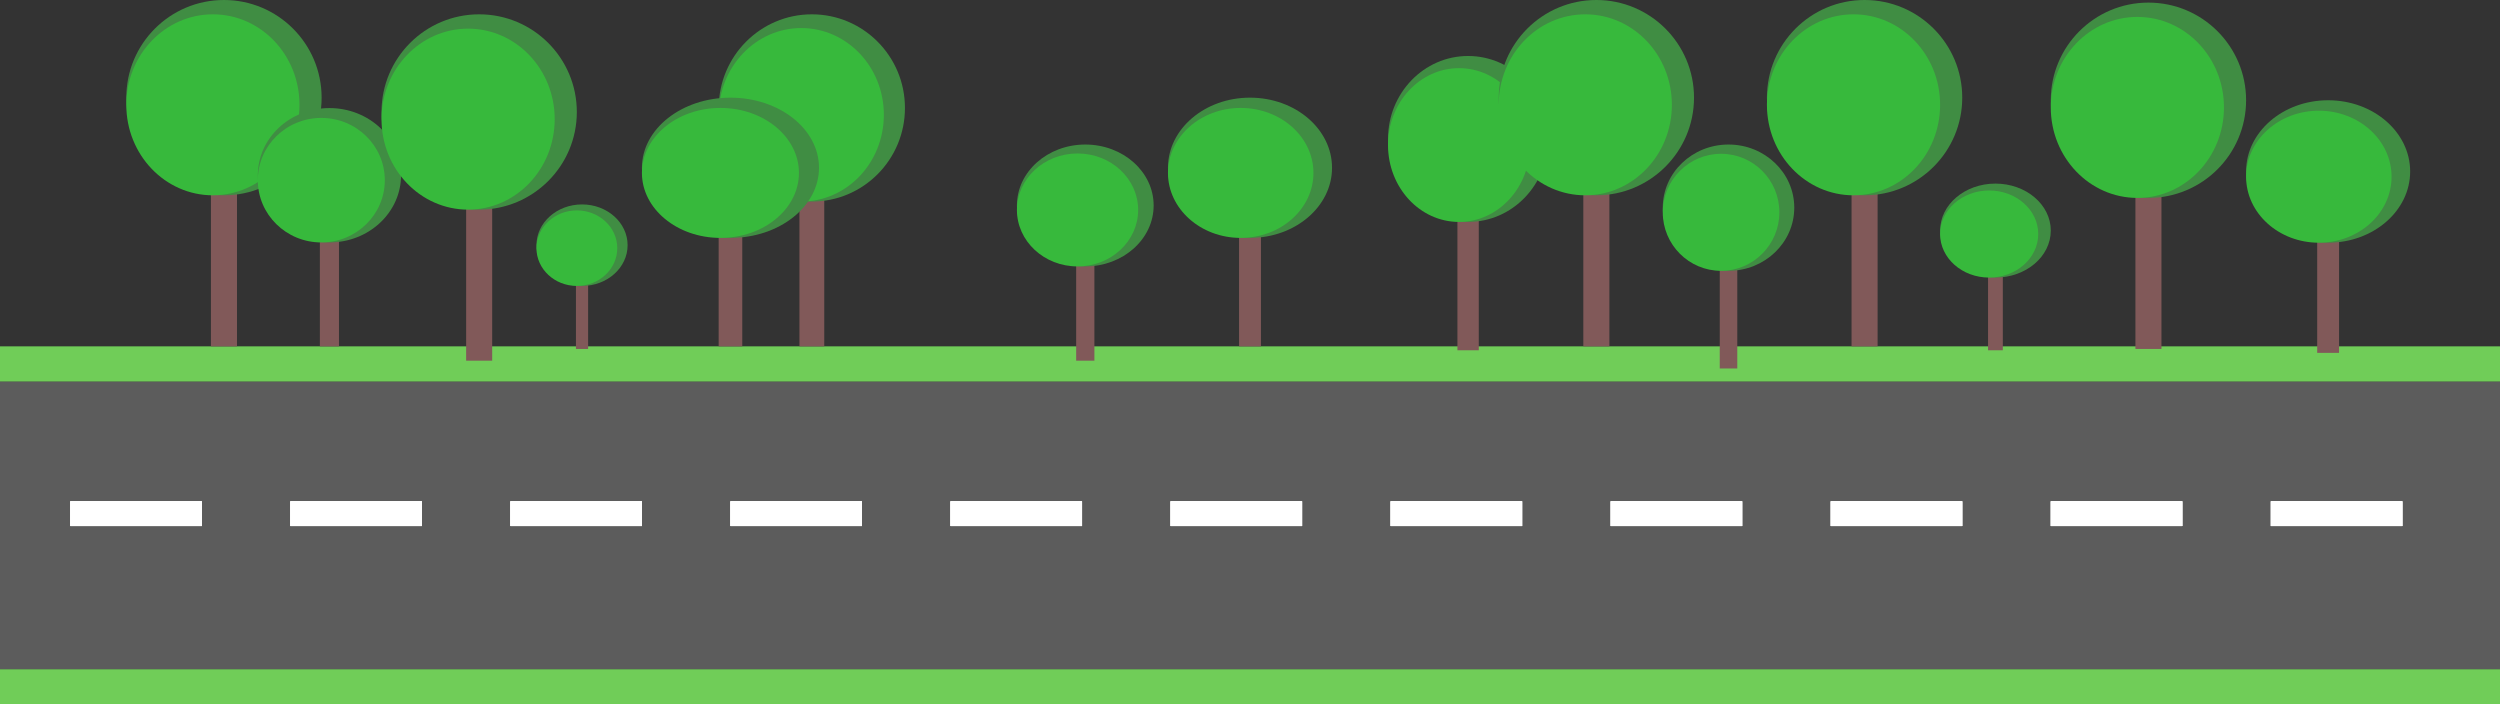<svg width="1920" height="541" viewBox="0 0 1920 541" fill="none" xmlns="http://www.w3.org/2000/svg">
<rect x="0" y="0" width="1920" height="541" fill="#333333" stroke="none"/>
<rect y="293" width="1920" height="221" fill="#5C5C5C"/>
<rect y="266" width="1920" height="27" fill="#70CD58"/>
<rect y="514" width="1920" height="27" fill="#70CD58"/>
<rect x="54" y="385" width="101" height="19" fill="white"/>
<rect x="54" y="385" width="101" height="19" fill="white"/>
<rect x="54" y="385" width="101" height="19" fill="white"/>
<rect x="54" y="385" width="101" height="19" fill="white"/>
<rect x="223" y="385" width="101" height="19" fill="white"/>
<rect x="223" y="385" width="101" height="19" fill="white"/>
<rect x="223" y="385" width="101" height="19" fill="white"/>
<rect x="223" y="385" width="101" height="19" fill="white"/>
<rect x="392" y="385" width="101" height="19" fill="white"/>
<rect x="392" y="385" width="101" height="19" fill="white"/>
<rect x="392" y="385" width="101" height="19" fill="white"/>
<rect x="392" y="385" width="101" height="19" fill="white"/>
<rect x="561" y="385" width="101" height="19" fill="white"/>
<rect x="561" y="385" width="101" height="19" fill="white"/>
<rect x="561" y="385" width="101" height="19" fill="white"/>
<rect x="561" y="385" width="101" height="19" fill="white"/>
<rect x="730" y="385" width="101" height="19" fill="white"/>
<rect x="730" y="385" width="101" height="19" fill="white"/>
<rect x="730" y="385" width="101" height="19" fill="white"/>
<rect x="730" y="385" width="101" height="19" fill="white"/>
<rect x="899" y="385" width="101" height="19" fill="white"/>
<rect x="899" y="385" width="101" height="19" fill="white"/>
<rect x="899" y="385" width="101" height="19" fill="white"/>
<rect x="899" y="385" width="101" height="19" fill="white"/>
<rect x="1068" y="385" width="101" height="19" fill="white"/>
<rect x="1068" y="385" width="101" height="19" fill="white"/>
<rect x="1068" y="385" width="101" height="19" fill="white"/>
<rect x="1068" y="385" width="101" height="19" fill="white"/>
<rect x="1237" y="385" width="101" height="19" fill="white"/>
<rect x="1237" y="385" width="101" height="19" fill="white"/>
<rect x="1237" y="385" width="101" height="19" fill="white"/>
<rect x="1237" y="385" width="101" height="19" fill="white"/>
<rect x="1406" y="385" width="101" height="19" fill="white"/>
<rect x="1406" y="385" width="101" height="19" fill="white"/>
<rect x="1406" y="385" width="101" height="19" fill="white"/>
<rect x="1406" y="385" width="101" height="19" fill="white"/>
<rect x="1575" y="385" width="101" height="19" fill="white"/>
<rect x="1575" y="385" width="101" height="19" fill="white"/>
<rect x="1575" y="385" width="101" height="19" fill="white"/>
<rect x="1575" y="385" width="101" height="19" fill="white"/>
<rect x="1744" y="385" width="101" height="19" fill="white"/>
<rect x="1744" y="385" width="101" height="19" fill="white"/>
<rect x="1744" y="385" width="101" height="19" fill="white"/>
<rect x="1744" y="385" width="101" height="19" fill="white"/>
<rect x="162" y="136" width="20" height="130" fill="#815959"/>
<circle cx="172" cy="75" r="75" fill="#408D43"/>
<ellipse cx="163.5" cy="80.5" rx="66.5" ry="69.5" fill="#37B93C"/>
<rect x="442.333" y="213.752" width="9.333" height="54.248" fill="#815959"/>
<ellipse cx="447" cy="188.297" rx="35" ry="31.297" fill="#408D43"/>
<ellipse cx="443.033" cy="190.592" rx="31.033" ry="29.002" fill="#37B93C"/>
<rect x="1526.83" y="206.444" width="11.333" height="62.556" fill="#815959"/>
<ellipse cx="1532.5" cy="177.09" rx="42.5" ry="36.09" fill="#408D43"/>
<ellipse cx="1527.68" cy="179.737" rx="37.683" ry="33.444" fill="#37B93C"/>
<rect x="1119.3" y="158.549" width="16.4" height="110.451" fill="#815959"/>
<ellipse cx="1127.5" cy="106.722" rx="61.5" ry="63.722" fill="#408D43"/>
<ellipse cx="1120.53" cy="111.395" rx="54.53" ry="59.049" fill="#37B93C"/>
<rect x="1320.77" y="198.94" width="13.467" height="84.06" fill="#815959"/>
<ellipse cx="1327.5" cy="159.496" rx="50.5" ry="48.496" fill="#408D43"/>
<ellipse cx="1321.78" cy="163.053" rx="44.777" ry="44.94" fill="#37B93C"/>
<rect x="1779.6" y="176.188" width="16.8" height="94.812" fill="#815959"/>
<ellipse cx="1788" cy="131.699" rx="63" ry="54.699" fill="#408D43"/>
<ellipse cx="1780.86" cy="135.711" rx="55.86" ry="50.688" fill="#37B93C"/>
<rect x="1640" y="138" width="20" height="130" fill="#815959"/>
<circle cx="1650" cy="77" r="75" fill="#408D43"/>
<ellipse cx="1641.5" cy="82.5" rx="66.5" ry="69.5" fill="#37B93C"/>
<rect x="1422" y="136" width="20" height="130" fill="#815959"/>
<circle cx="1432" cy="75" r="75" fill="#408D43"/>
<ellipse cx="1423.5" cy="80.5" rx="66.5" ry="69.5" fill="#37B93C"/>
<rect x="1216" y="136" width="20" height="130" fill="#815959"/>
<circle cx="1226" cy="75" r="75" fill="#408D43"/>
<ellipse cx="1217.5" cy="80.5" rx="66.5" ry="69.5" fill="#37B93C"/>
<rect x="951.6" y="172.654" width="16.8" height="93.346" fill="#815959"/>
<ellipse cx="960" cy="128.853" rx="63" ry="53.853" fill="#408D43"/>
<ellipse cx="952.86" cy="132.803" rx="55.86" ry="49.904" fill="#37B93C"/>
<rect x="245.667" y="176.564" width="14.667" height="89.436" fill="#815959"/>
<ellipse cx="253" cy="134.598" rx="55" ry="51.598" fill="#408D43"/>
<ellipse cx="246.767" cy="138.382" rx="48.767" ry="47.814" fill="#37B93C"/>
<rect x="826.5" y="195.872" width="14" height="81.128" fill="#815959"/>
<ellipse cx="833.5" cy="157.805" rx="52.5" ry="46.804" fill="#408D43"/>
<ellipse cx="827.55" cy="161.237" rx="46.55" ry="43.372" fill="#37B93C"/>
<rect x="358" y="147" width="20" height="130" fill="#815959"/>
<circle cx="368" cy="86" r="75" fill="#408D43"/>
<ellipse cx="359.5" cy="91.5" rx="66.5" ry="69.5" fill="#37B93C"/>
<rect x="613.967" y="141.376" width="19.067" height="124.624" fill="#815959"/>
<ellipse cx="623.5" cy="82.898" rx="71.5" ry="71.898" fill="#408D43"/>
<ellipse cx="615.397" cy="88.171" rx="63.397" ry="66.626" fill="#37B93C"/>
<rect x="551.933" y="172.654" width="18.133" height="93.346" fill="#815959"/>
<ellipse cx="561" cy="128.853" rx="68" ry="53.853" fill="#408D43"/>
<ellipse cx="553.293" cy="132.803" rx="60.293" ry="49.904" fill="#37B93C"/>
</svg>
